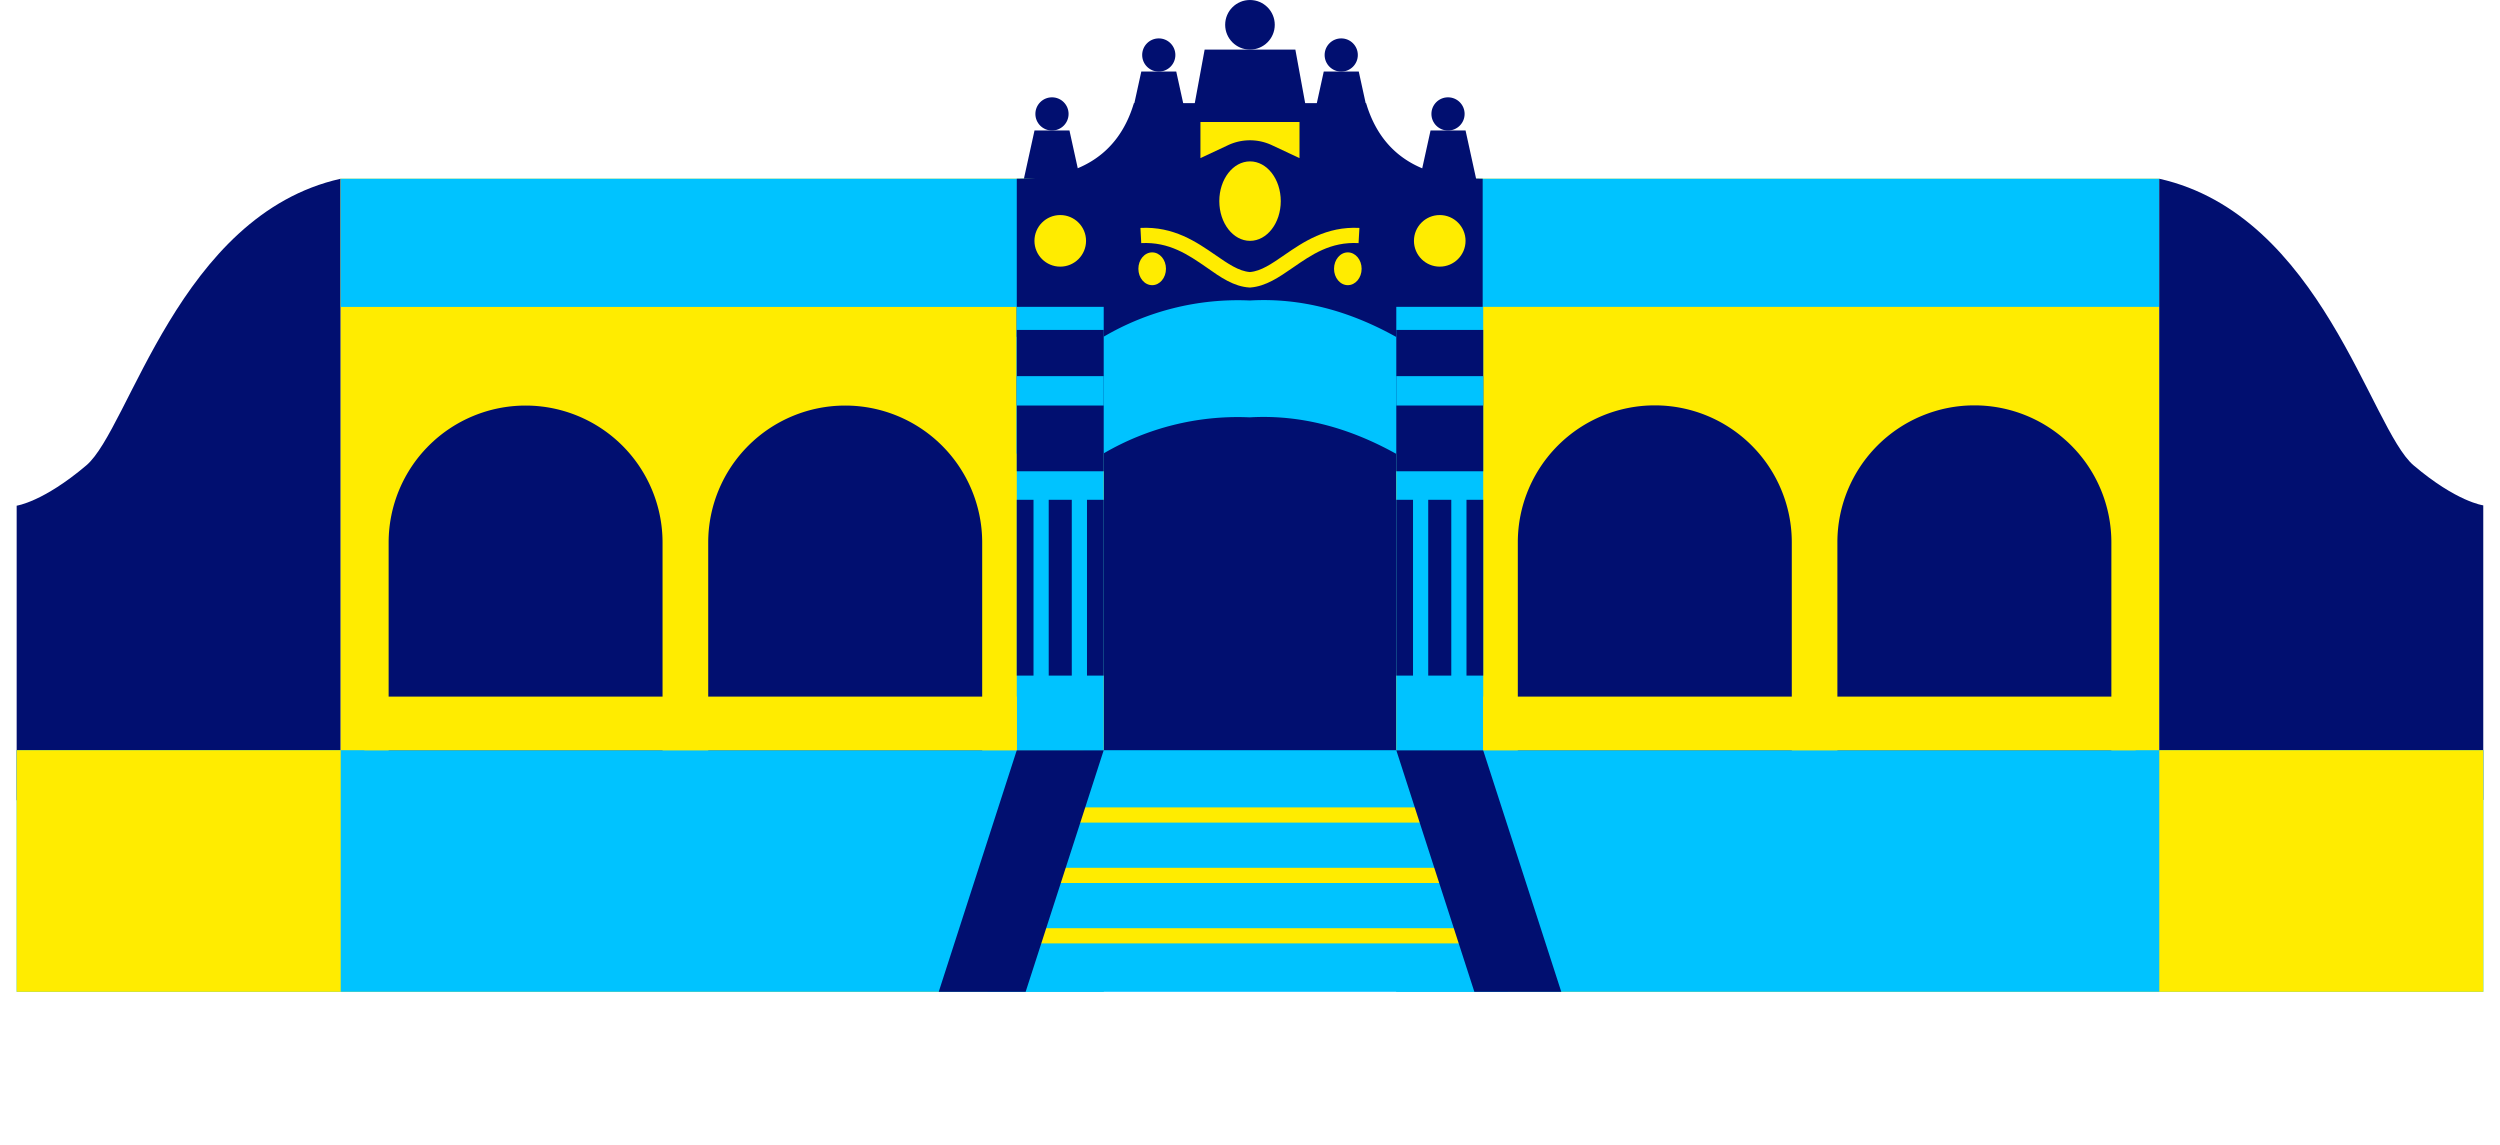 <svg xmlns="http://www.w3.org/2000/svg" xmlns:xlink="http://www.w3.org/1999/xlink" viewBox="0 0 375.03 171.76"><defs><style>.cls-1{fill:#ffec00;}.cls-2{fill:#00c3ff;}.cls-3{fill:#010f70;}.cls-4{clip-path:url(#clip-path);}.cls-5{clip-path:url(#clip-path-2);}.cls-6{clip-path:url(#clip-path-3);}.cls-7{clip-path:url(#clip-path-4);}.cls-8{clip-path:url(#clip-path-5);}.cls-9{clip-path:url(#clip-path-6);}.cls-10{clip-path:url(#clip-path-7);}</style><clipPath id="clip-path" transform="translate(2.5)"><rect class="cls-1" x="48.61" y="26.81" width="114.46" height="121.97"/></clipPath><clipPath id="clip-path-2" transform="translate(2.5)"><rect class="cls-2" y="112.54" width="163.07" height="36.24"/></clipPath><clipPath id="clip-path-3" transform="translate(2.5)"><rect class="cls-1" x="206.95" y="26.81" width="114.46" height="121.97" transform="translate(528.36 175.59) rotate(-180)"/></clipPath><clipPath id="clip-path-4" transform="translate(2.5)"><rect class="cls-2" x="206.95" y="112.54" width="163.07" height="36.24" transform="translate(576.97 261.32) rotate(-180)"/></clipPath><clipPath id="clip-path-5" transform="translate(2.5)"><polygon class="cls-2" points="223.72 148.78 145.61 148.78 160.03 112.54 212.34 112.54 223.72 148.78"/></clipPath><clipPath id="clip-path-6" transform="translate(2.5)"><rect class="cls-2" x="150.03" y="46.03" width="13.04" height="66.51"/></clipPath><clipPath id="clip-path-7" transform="translate(2.5)"><rect class="cls-2" x="206.96" y="46.03" width="13.04" height="66.51"/></clipPath></defs><g id="Capa_2" data-name="Capa 2"><g id="Espacios"><rect class="cls-3" x="127.93" y="15.2" width="12.11" height="69.1" transform="translate(74.1 178.33) rotate(-84.49)"/><path class="cls-3" d="M48.61,26.81c-24.3,5.45-31.68,37.5-38.16,43S0,75.86,0,75.86v44.19H48.61Z" transform="translate(2.5)"/><rect class="cls-3" x="162.47" y="57.3" width="53.51" height="55.83"/><polygon class="cls-3" points="162.47 28.85 153.15 28.85 155.19 19.57 160.43 19.57 162.47 28.85"/><circle class="cls-3" cx="157.81" cy="17.09" r="2.49"/><polygon class="cls-3" points="178.49 20.02 169.17 20.02 171.21 10.73 176.45 10.73 178.49 20.02"/><circle class="cls-3" cx="173.83" cy="8.25" r="2.49"/><polygon class="cls-3" points="196.14 17.38 178.88 17.38 180.71 7.44 194.32 7.44 196.14 17.38"/><circle class="cls-3" cx="187.51" cy="3.72" r="3.72"/><rect class="cls-1" x="51.11" y="26.81" width="114.46" height="121.97"/><g class="cls-4"><rect class="cls-2" x="41.39" y="17.09" width="124.18" height="28.95"/></g><path class="cls-3" d="M78.84,60.84h0A20.55,20.55,0,0,1,99.39,81.39v42a0,0,0,0,1,0,0H58.3a0,0,0,0,1,0,0v-42A20.55,20.55,0,0,1,78.84,60.84Z"/><path class="cls-3" d="M126.79,60.84h0a20.55,20.55,0,0,1,20.55,20.55v42a0,0,0,0,1,0,0h-41.1a0,0,0,0,1,0,0v-42a20.55,20.55,0,0,1,20.55-20.55Z"/><rect class="cls-2" x="2.5" y="112.54" width="163.07" height="36.24"/><g class="cls-5"><rect class="cls-1" y="102.52" width="51.11" height="69.23"/></g><rect class="cls-1" x="206.95" y="26.81" width="114.46" height="121.97" transform="translate(530.87 175.59) rotate(-180)"/><g class="cls-6"><rect class="cls-2" x="206.95" y="17.09" width="124.18" height="28.95" transform="translate(540.59 63.12) rotate(-180)"/></g><path class="cls-3" d="M321.41,26.81c24.3,5.45,31.68,37.5,38.16,43s10.45,6,10.45,6v44.19H321.41Z" transform="translate(2.5)"/><path class="cls-3" d="M273.13,60.84h41.1a0,0,0,0,1,0,0v42a20.55,20.55,0,0,1-20.55,20.55h0a20.55,20.55,0,0,1-20.55-20.55v-42a0,0,0,0,1,0,0Z" transform="translate(589.86 184.2) rotate(-180)"/><path class="cls-3" d="M225.18,60.84h41.1a0,0,0,0,1,0,0v42a20.55,20.55,0,0,1-20.55,20.55h0a20.55,20.55,0,0,1-20.55-20.55v-42a0,0,0,0,1,0,0Z" transform="translate(493.97 184.2) rotate(-180)"/><rect class="cls-2" x="206.95" y="112.54" width="163.07" height="36.24" transform="translate(579.48 261.32) rotate(-180)"/><g class="cls-7"><rect class="cls-1" x="321.41" y="102.52" width="51.11" height="69.23" transform="translate(696.44 274.28) rotate(-180)"/></g><polygon class="cls-2" points="226.22 148.78 148.12 148.78 162.53 112.54 214.84 112.54 226.22 148.78"/><g class="cls-8"><rect class="cls-1" x="113.98" y="121.12" width="145.83" height="2.28"/><rect class="cls-1" x="120.72" y="130.18" width="132.35" height="2.28"/><rect class="cls-1" x="127.46" y="139.24" width="118.88" height="2.28"/></g><polygon class="cls-3" points="153.86 148.78 140.82 148.78 152.53 112.54 165.57 112.54 153.86 148.78"/><polygon class="cls-3" points="221.17 148.78 234.21 148.78 222.49 112.54 209.46 112.54 221.17 148.78"/><polygon class="cls-3" points="212.56 28.85 221.88 28.85 219.85 19.57 214.6 19.57 212.56 28.85"/><circle class="cls-3" cx="217.22" cy="17.09" r="2.49"/><polygon class="cls-3" points="196.54 20.02 205.86 20.02 203.83 10.73 198.58 10.73 196.54 20.02"/><circle class="cls-3" cx="201.2" cy="8.25" r="2.49"/><path class="cls-2" d="M202.43,33H167.6C165.21,41,159,44.37,150,44.34V68.05h13a39.86,39.86,0,0,1,21.79-5.45h.31c7.56-.41,14.8,1.57,21.79,5.45h13V44.34C211,44.37,204.81,41,202.43,33Z" transform="translate(2.5)"/><path class="cls-3" d="M202.43,15.47H167.6c-2.39,8-8.59,11.38-17.57,11.34V50.53h13a39.79,39.79,0,0,1,21.79-5.46h.31c7.56-.41,14.8,1.57,21.79,5.46h13V26.81C211,26.85,204.81,23.48,202.43,15.47Z" transform="translate(2.5)"/><circle class="cls-1" cx="215.98" cy="36.13" r="3.87"/><ellipse class="cls-1" cx="187.52" cy="30.17" rx="4.61" ry="5.96"/><rect class="cls-2" x="152.53" y="46.03" width="13.04" height="66.51"/><g class="cls-9"><rect class="cls-3" x="150.55" y="49.49" width="19.55" height="21.21"/><rect class="cls-3" x="150.55" y="74.98" width="19.55" height="26.37"/><rect class="cls-2" x="148.11" y="56.42" width="20.33" height="4.42"/><rect class="cls-2" x="155.04" y="72.11" width="2.28" height="32.7"/><rect class="cls-2" x="160.78" y="72.11" width="2.28" height="32.7"/></g><rect class="cls-2" x="209.46" y="46.03" width="13.04" height="66.51"/><g class="cls-10"><rect class="cls-3" x="207.47" y="49.49" width="19.55" height="21.21"/><rect class="cls-3" x="207.47" y="74.98" width="19.55" height="26.37"/><rect class="cls-2" x="205.04" y="56.42" width="20.33" height="4.42"/><rect class="cls-2" x="211.97" y="72.11" width="2.28" height="32.7"/><rect class="cls-2" x="217.71" y="72.11" width="2.28" height="32.7"/></g><circle class="cls-1" cx="159.05" cy="36.13" r="3.87"/><path class="cls-1" d="M192.44,23.72l-4.14-1.94a7.73,7.73,0,0,0-6.58,0l-4.14,1.94V18.3h14.86Z" transform="translate(2.5)"/><ellipse class="cls-1" cx="172.84" cy="40.32" rx="2.07" ry="2.46"/><path class="cls-1" d="M185,43.13h-.07c-2.33-.14-4.31-1.51-6.41-3-2.76-1.91-5.63-3.88-9.82-3.66l-.12-2.28c5-.26,8.45,2.14,11.24,4.06,1.88,1.3,3.51,2.43,5.18,2.56,1.67-.13,3.3-1.26,5.18-2.56,2.8-1.92,6.27-4.32,11.25-4.06l-.13,2.28c-4.22-.23-7.05,1.75-9.82,3.66-2.1,1.45-4.08,2.82-6.41,3Z" transform="translate(2.5)"/><ellipse class="cls-1" cx="202.19" cy="40.32" rx="2.07" ry="2.46"/><rect class="cls-1" x="54.66" y="104.5" width="97.87" height="8.05"/><rect class="cls-1" x="222.5" y="104.5" width="97.87" height="8.05"/></g></g></svg>